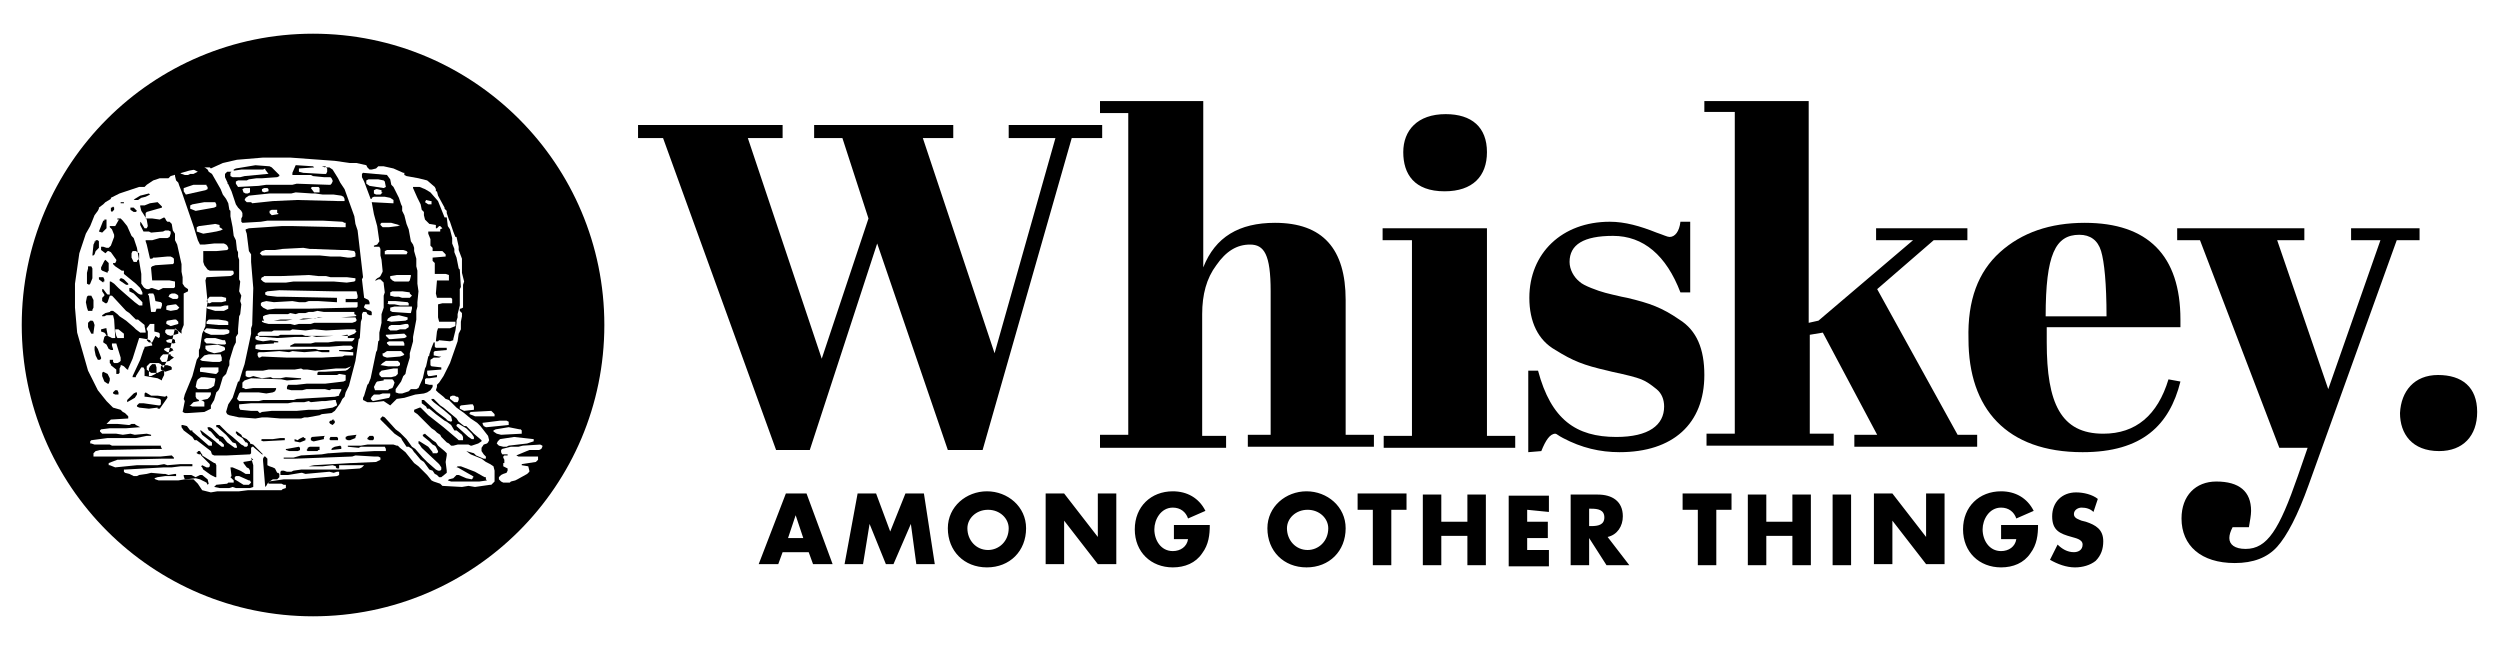 <svg xmlns="http://www.w3.org/2000/svg" viewBox="216 1009 230 59.4"><path d="M247.8 1049.2v.2l.2.1h.2l.5-.2v-.1l.1-.2-.8.1M231.3 1045.4l-.1.1-.7-.1h-.6l-.5-.3-.1.1V1045.5h.1l.8.1.5.1.1.1v.4l-.1.1h-.1l-1.4-.2h-.4l-.1.1-.1.1v.1l.2.1.9.1.8-.1v.1h.2l.7-1v-.1M247.3 1050l-.5.1-.2.1-.1.1v.1l.9-.1v-.2M228.6 1045.1h-.1l-.2.1-.6.6v.2l.7-.4.2-.3M246.6 1048.1l.1-.1.1-.1v-.2h-.1v-.1h-.1l-.1.1h-.1l-.1.1v.1l.1.1M247.1 1049.5v-.2l-.1-.1H246.4l-.1.2.1.1h.5M226.9 1045.1l-.1-.2h-.2l-.1.1-.1.1v.1l.2.1h.3v-.1M225 1041.1l-.2-.3-.1.1V1041.2l.1.5.2.4h.2l.1-.1v-.1M250.4 1049.2l-.1-.1h-.3l-.1.1-.1.1v.1l.2.1h.3l.1-.1v-.2M249.7 1037.7l.1.2.2.1h.2V1037.7l-.1-.1-.3-.1-.3-.2v-.1l.1-.2h.4v-.2l-.1-.2-.4-.2-.2-1.7.1-.2-.5-4.3-.2-.6-.1-.7-.9-2.5-.4-.6-.2-.4-.5-.8-.3-.2H246l.1.1V1024.8l-.1.2H245.7l-1.8-.1-.4-.1V1024.5l1.4-.1-.1-.1-1.5-.1h-.1l-.3.7v.2H244.6l.2.1 1 .1h.6l.1.1.1.2v.1l-.1.2-.1.1h-.2l-2.9-.1-.4.1h-2.4l-.7.1-1.9.1-.2-.3v-.2l.2-.1h.8l.2-.1.7-.1h.5l1.4-.1.2-.1v-.1l-.7-.7-.2-.1-1.3-.1-1.8.3-.2.1v.1l.7-.1h2l.2-.1v.1l.3.4h-.1l-2.1.2-.4.1h-.7l-.2-.1V1024.9l.1-.1h-.4l-.2.2V1025.3l.6 1.3.4 1.2.2.3.3.3.1.2v.3l-.1.2v.3l.1.1 1.7-.1.6-.1h5.1l1.8.1.2.1h.1v.4h-.5l-4.3-.1h-1.1l-3 .2-.3.1v.1l.1.3.2 1.6.2.3v.7l.2 2.4-.1 3.4-.1.3v.5l-.6 2.8-.2.6-.3 1h-.1l-.5 1.5-.2.3-.2.3-.2.7.1.2.2.1.9.2h.2l1.3.1.6-.1h.5l1.2.1h1.9l.3-.1h.3l1.1-.2.2-.1.9-.1.3-.2.5-.7.2-.4.2-.2.1-.4.3-.6.6-2.3.3-2 .1-.1.1-1.5.1-.3v-.4l.1-.2h.2zm-5.1-11.4l.1-.1h.6l.1.1v.4h-.5l-.3-.4zm-4.5.2v-.1l.2-.1H240.6l.1.1v.2l-.4.1-.2-.1v-.1zm-1.6-.2h.5v.4l-.2.1h-.2l-.2-.1-.1-.3.2-.1zm3.1 2.4l-.6.1-.2-.2v-.2l.2-.1h.5v.3h.1v.1zm6.1-1.3v.1h-.5l-3.9-.1-2.2.1-1.9.2-.1-.1h-.4l-.2-.2.1-.2.3-.2 1.9-.2h2l.4-.1 1.5.1h.3l.7.1h1l.7.1.2.1.1.2v.1zm1.2 8.8v.2l-.1.1h-1V1036.8h1.1v.4l-.1.1h-.4l-4.1.1h-3l-.7.1-.4-.2-.2-.2v-.2l.1-.1.4-.1.7.1 1.7-.1.6.1h.6l.3-.1h.9l1.6.1h.1v-.4l-4.9-.1h-.6l-.9-.1-.2-.1v-.2l.2-.1 1.1-.1 4.9.1h2.2l.1.4zm-8.5 2.3h1.9l.6-.1h.6l.4-.1h1.1l.3-.1H248.7l.1.2v.1l-.1.1-.3.1h-3.5l-.3.1h-1.1l-.4.1-.4-.1h-2l-.4-.1-.2-.1v-.1h.3zm8.3-3.7l-.1.1-.7.1-1.2-.1H243l-.7.1h-1.9l-.2-.1-.2-.2.1-.2h.1l.1-.1h1.5l2.6-.1.9.1h.7l.4.1h1.5l.8.1v.2zm-8.8-2.5l.2-.2.3-.1h.9l.7-.1 1.9-.1.6.1h.2l2.6.1h.6l.7.1.1.2V1032.6l-.4.1h-.3l-.7-.1h-.9l-1-.1h-5.3l-.2-.2zm7.1 13.9v.1l-.4.2-1.3.2h-.9l-1.1.1H241l-.9.1-.2.1-.2-.2H239.1l-1-.1-.1-.2v-.3l1.1-.1h3.4l.5-.1h1l.4-.1.2.1 1-.1h.3l.8-.1h.2v.1l.1.3zm1.3-3.5l-.3.3-.2.1-1.9.1H245.3l-.1.1v.2H247l.2-.1.6.1v.5l-.2.1-1.7.2h-1.7l-.9.1H242.5l-.1.2v.2l.4.1h1l.4-.1h1.7l.4.1.2-.1h.9v.1l-.2.4v.1l-.4.1-3.5.2-.3.1h-2.8l-.4.1H238l-.2-.2.2-.5.1-.1H239.8l.7.1.6-.1.2-.1.1-.2v-.1h-2.1l-.7.1-.2-.1h-.1v-.5l.1-.1.1-.1.6-.2 2.8.1.5.1 1.3-.1v-.1l-1.4-.1-.5.1h-.7l-.2-.1-.8.1-.8-.2-.3.1h-.2l-.2-.1v-.4l.1-.1h1.5l.5-.1h2.4l.6-.1.2.1h.4l.7.1 1.9-.2h.9l.5-.2zm.3-2.5l-.2.2h-1.5l-.7.1H245l-.4.1h-1.5l-.4.2v.1h3.6l1.3-.1h.7l.1.1.1.1-.1.1-.2.1h-1v.1l1.2.1h.1V1041.7H247.7l-.2.1-1.9.1h-3.2l-2.3-.1-.2.1h-.1l-.1-.2v-.2l.1-.1h.5l1.4-.1.9.1.3-.1 1.1.1 1.2-.1.4.1h.7v-.2h-1l-.3-.1-4.3.1h-.7l-.5-.1V1040.8l.1-.1 1.6-.1v-.1h.4v-.1l-.7-.1-.7.1-.5-.1-.2-.1v-.2l.1-.1h2l.2-.1h2l.3.1h3.3l.5-.1h.1V1040.1h.6zm.2-.7l-.2.2-.5.2h-1.4l-1.6.1-.4-.1-.4.1h-1.2l-1.6.1-1.2-.1h-.4l-.2-.2v-.1l.1-.1.2-.1h1l.2-.1h1.5l.2-.1 1.2.1.8-.1 1.1.1 1.9-.1H248.7v.1l.1.1zm0-1.5l-.1.1-1.3.1h-1.7l-1.8.2h-2.1l-.6.1h-.9l-.1-.2v-.2l.2-.1.4-.1h1.7l.2-.1.5.1.3-.1h.6l.3-.1h.4l.4-.1.6.1H248.6v.2l.2.1zM224.5 1038.5h-.2l-.1.1-.1.1v.4l.3.6h.2v-.1l.1-.7-.1-.3M225.7 1039.7l.1.2h.1v-.1l-.1-.5v-.1h-.1l-.4.1v.2l.3.1M225.9 1043.4l-.2-.1-.2-.1-.1.1V1043.6l.2.5.3.2h.1l.1-.3v-.2"/><path d="M232.8 1046.9l.2.1h.3l1.5-.1.6-.3V1046.3l.3-.5.2-.7.2-.2.1-.2.3-1 .3-.3.2-.6.1-.2v-.4l.4-1.3.2-.4v-.5l.2-.3v-.4l.1-1.2.1-.2.1-.9-.1-.3.1-.5-.2-.4.1-.9-.1-.2v-1.8l-.1-.3v-.4l-.1-.2-.1-.9-.2-.4-.1-.8-.2-1v-.5l-.1-.1-.1-.6-.2-.4-.3-.4-.2-.5-.8-1.4-.3-.2-.1-.2-.4-.3-.8.2-.1.1.4.2-.4.2h-.3l-.2.1h-.3l-.3-.1-.3-.2-.3.1V1025.2l.1.4.2.2.1.3.2.5 1.1 3.2.4 1.3.2.4h.4l.9-.1h.9l.2.1.1.1.1.2v.1l-.1.1-1 .1H234.7v1l.1.3.3.4.2.1h2.1l.1.1v.2l-.1.1-.2.1h-.1l-2 .1h-.1l-.1.3.2 2-.1.6-.1 1.5v.1l-.3.7-.2 1.3-.1.2v.6l-.2.3-.4 1.5-.7 1.7-.1.4.1.2-.2 1zm.3-20l-.2-.3V1026.3l.9-.3h1.2v.1l.1.1v.2l-.2.1-1.8.4zm.9 1.5l-.5-.2V1027.9l.2-.1 1.1-.2h1l.1.2v.2l-.2.1-1.7.3zm2.5 1.7l-.2.1-.4.1-1.2.2-.6-.2v-.4l.2-.1 1.5-.2.4.1v.2l.3.2zm.2 11.1l-.4.2-.6.1-.6-.2-.2-.2V1040.8l1.1-.1.6.2.1.1v.2zm.1-.6l-.1.1h-.3l-1-.1h-.4l-.2-.2v-.2l.2-.1h.8l.7.2h.2l.1.3zm-1.6-4.2l.1-.1h1.1l.4.1V1036.7l-.4.1h-.9l-.2.1h-.1l-.2-.2.2-.3zm-.2.9l.1-.1h1.2l.4-.1h.3V1037.4l-.4.2h-.8l-.7-.2-.1-.1zm0 1.3l.1-.1.1-.1h.9l.7.1.2.1V1038.9h-.9l-1.1-.1v-.2zm-.2.8l.2-.2 1.2.1h.7l.2.1v.2l-.1.1-.4.1h-1.2l-.5-.2-.2-.2h.1zm-.2 2.5l.1-.1.1-.1.4-.1h1.1l.1.3V1042.2l-.2.1h-.6l-1-.1-.2-.1.2-.2zm-.2 1l.1-.1h1.6v.4l-.2.2h-.1l-1.4-.2v-.3zm-.3 1.2l.1-.2.3-.2h.3l.9.1h.1v.2l-.1.5-.3.2-.3.1h-.9l-.2-.2.1-.5zm-.6 2.2l.2-.2.1-.1.5-.1v-.1l-.2-.1-.1-.2v-.4H235.4v.2l-.1.2-.1.1-.1.1-.5.1h-.1l.2.1.1.1v.4h-1.1l-.3-.1zM239.3 1051.3l-.3.1-.6.1v.1l.3.4.2.1.1.2v.3h-.4l-.5-.3-.7-.3h-.2l.1.8-.1.1.3.3v.2h-.5l-.1.1-1 .1-.2.2.5.1h.9l.3-.1.3.1h1.3l.3-.1v-2l-.2-.7.2.2zm-.2 2.1l-.2.2h-.5l-.8-.5v-.2l.1-.1h.3l.9.4h.1l.1.2zM244.6 1049.3v.2l.2.1h.1l.9-.2v-.2l.1-.1-1.2.1M235.1 1053.1l-.5-.4h-.2l-.4.2-.4-.2h-.7v.1l.1.3h.1l.9-.1.4.1.6.3.1.2.1-.1M227.8 1035.2v-.1l-.1-.1-.3-.3-.2-.1h-.1l-.1.1v.1l.6.4"/><path d="M232.7 1039.7v-.3l.2-.5v-2.9l.4-.2v-.2l-.3-.2-.2-.3v-.6l-.1-.5v-.7l-.4-1.8-.2-.4v-.6l-.2-.3-.1-.6-.2-.2h-.2l-.1-.1-.1-.2-.1-.1-.4.2-.7-.1h-.6v-.5l.1-.1 1.4-.4v-.1l-.4-.4-.7.1-.5.2h-.4v.1l.1.4.2.3.3.5.1.6-.1.2h-.2l-.3-.5-.1-.1V1029.7l.3.6h.5l.2.1 1.1-.1.2-.1h.3l.2.1v.2l-.1.3-.2.1h-.7l-.7.2H229.4v.1l.1.3.3 1.3h.2l.1-.1h.2l1.1-.1h.3l.2.1.1.1v.4l-.1.1h-.1l-1.5.1-.3.1-.1.1v.1l.1 1.1h1.6l.5.1v.5l-.1.1h-1l-.4.2-.6-.2h-.1l-.2.1h-.2l-.2-.1-.1-.1-.2-.3v-.9l-.4-2.4-.3-.9-.2-.2-.4-.9-.4-.5-.2-.2h-.1l-.4.7h-.5v.1l.2.2.2.5v.2l-.3.8-.2.2h-.2l-.3-.1h-.2V1032l.4.3.2-.2h.1l.2.1.5.7v.1l-.1.2h-.2v.1l.2.2.6.4h.2V1034.2l1.1.9.4.4.2.4v.2h-.2l-.2-.1-.6-.5h-.2V1035.8l.4.2.8.8V1037.1H228.8l-.4-.3-.7-.6-.8-.7-.4-.4-.3-.2h-.1V1036.1h-.2l-.1-.1-.3-.4h-.1v.2l.2.3v.1l-.2.2V1036.7l.3.2h.1l.1-.1.2-.6h.2l.1.1 1.2 1.3.3.2.6.6h.2l.6.5v.1l.1.5v.1h-.5l-.4-.3-.2-.2-.7-.6-.6-.4-.2-.2-.4-.3h-.2l-.1.1-.4.1-.3.2v.1h.2l.2-.1h.6l.1.4.1 1.6v.1H226.3l-.4-.2h-.2l-.1.1-.1.4v.1l.3.2.2.4.2.1h.2v-.1l-.1-.3v-.2h.4l.4 1.3v.3l-.1.1-.2.1h-.3l-.1-.1v-.2H226.1v.3l.1.1v.1l.5.4v.4h.2l.1-.1v-.4l.1-.2v-.1h.1l.2.1.3.3h.1v-.1l.4-.9.6-1.9h.1l.6.1.3.1.2.4v.1h-.1l-.5.1h-.1v.1l-.1.2-.3.9-.7 1.5v.1H228.5v-.1l.5-.8h.2l.1.2v.6h.1l1.1.2.4.2v-.1l.2-.4v-.4h-.2l-.4.2h-.6l-.4-.3V1042.7l.3-.3H230.6l.2.1.2.3h.1v-.1l.3-.6.2-1 .1-.2.4-1.7.6.5zm-3.9-6.9l-.2.2v.1H228.3l-.2-.4v-.4l.1-.2H228.5l.3.2v.5zm-1.4 7.3H226.8l-.1-.2-.1-.4v-.2H226.9l.5.4v.4zm3 3.2l-.1.1-.4.2h-.2v-.7l.1-.2.1-.1.1-.1H230.3l.1.3v.5zm1.1-7l.1-.2.2-.1h.3l.2.1.1.1v.2l-.1.1h-.4l-.4-.2zm-1.9-.2l.1-.1h.4l.1.2.1.5.5.1.1.1v.2l-.1.3h-.4l-.1.3h-.4l-.2-1.5-.1-.1zm.7 3.8l-.3.6H229.7l-.2-.2.1-.2v-.6l-.1-.2v-.1l.3-.4h.4v.7l.4.1.1.1V1040l-.1.1-.3-.2zm1.5 3.1l-.6.2-.4-.2V1042.7l.2-.1h.4l.3.1.1.1v.2zm.2-1.1l-.3.2-.1.1-.4.1h-.3l-.2-.3.1-.2.2-.2h.7v.1l.3.2zm0-.7l-.4.2h-.2l-.3-.2v-.1l.2-.1h.4l.2.1v.2l.1-.1zm.2-.7l-.2.1-.6-.1-.1-.1v-.1l.3-.1h.4l.1.1v.2h.1zm.2-.8l-.7.2-.3-.1-.2-.2v-.2l.1-.1h.8l.2.1.1.1v.2zm0-.9l-.7.2-.4-.2v-.2l.1-.1.6-.1h.2l.2.2v.2zm.1-1.5l-.2.2-.6.1-.4-.1v-.3l.1-.1.7-.1h.1l.1.1.2.2zM235.8 1052.9h.1v-1.1l-.1-.2h-.1l-1.1-.7v-.1l-.1-.1-.1-.2h-.2v.1h-.1v.1l.2.1h.2v.1l.1.1.2.2.2.2.2.2.1.1v.2l-.1.1h-.2l-.4-.2-.1.1.1.1.1.2.7.5.4.2M245.4 1050.1H244.5l-.2.1v.1l-.1.1.1.1h.9l.1-.1h.1v-.2M244.1 1049.3h-.1l-.1-.1-.4.2-.1.1-.3-.1v.2l.5.1.5-.2v-.1M242.2 1049.3h-.4l-.7.1h-1l-.1.1.2.1 1.9-.1h.1v-.1M243.5 1050.1l-1.1.2h-.1v.1l.3.1h.8l.2-.1v-.2M241.7 1052.6l-.1-.1h-.1l-.2-.4-.2-.1-.3-.1-.2-.1V1051.2l-.2-.2h-.1l-.1.2v.2l.2 2.4.1-.1.1-.2.2-.2.3-.2h.4l.2-.2v-.2M239.3 1049.9l-.3-.1v-.1l-.1-.1-.2-.2-.4-.2-.1-.2-.4-.3h-.1v.2h.1v.1l.5.3.3.4h.1l.1.1v.2l-.1.1h-.2l-.1-.1-.2-.1-.8-.7-.5-.4-.7-.7H235.9v.2h.1l.8.7.6.7.3.1.1.3v.1h-.2l-.7-.5-.4-.5-.3-.1-.7-.7-.2-.1h-.2v.1l.1.2.2.1.5.6.2.1.1.2h.1l.3.3v.2h-.2l-.5-.4-.1-.1-1.3-1h-.1l.2.4.9.7V1050H235.2l-.8-.7-.7-.6v-.1h-.2l-.3-.4-.4-.1h-.1v.2l.2.3.8.6.2.3h.2l1.3 1 .1.3.2.1h1.2l2.1-.1.1-.1v-.5l.1-.1h.1l.1.1.7.6h.1l-.1-.1M254.7 1027.8l.1.5.2.2v.3l.1.4.4.4.6.1v.3h.1l.2-.2h.1l.2.2-.2.1v.2h-1.1v.2l.2.5V1031.6l.2.2v.3h.9l.3.3v.2l-1.2.1V1033l.2.2v1h1l.3.1v.5h-1.1l-.1 1.2.1.4h1.3l.1.1v.4h-.9l-.4.1V1038.2l.1.4h1.5v.4l-.5.2h-1.1l-.1.3-.1.9h.2l.1-.1 1 .1.3-.1v-.1l.2-.8.1-.7v-.2l.1-.3v-.3l.2-.8v-1.5l.1-.2-.1-1.6-.1-.1-.2-1-.2-.5v-.3l-.2-.5v-.5l-.2-.8-.2-.3-.1-.8h-.2l-.6-1.5-.7-.8-.5-.3-.5-.2h-.6v.1l.4.9.3.6zm.4-.2l.1-.2.4.1h.1V1027.8h-.3l-.3-.2zM227.4 1027.7v-.1h-.3v.1M246 1024.3h-.4l.3.1M228.7 1027.4l.3-.2.4-.1.4-.2-.1-.1-.8.2-.5.3-.1.1h.2"/><path d="M228.4 1028.5h.1l.1-.1-.1-.1-.2-.2H228v.2l.3.2M224.3 1037.6h.2v-.1l.1-.2v-.7l-.2-.4H224.1l-.1.1-.1.5.1.5.1.3"/><path d="M244.8 1012.1c-14.8 0-26.8 12-26.8 26.8s12 26.8 26.8 26.8 26.8-12 26.8-26.8-12-26.8-26.8-26.8zm20.3 37.3v.2l-.6.2-1.7.2-.2.1h-.3l-.4-.1-.2-.2.1-.2.2-.2 1.3-.2 1.8.2zm-1.3-.9h.1l.1.1V1048.9l-1.9.1-.4-.1-.3-.2v-.1l.2-.1 1.2-.2 1 .2zm-1.2-.8l.2.1V1048.1l-2 .2h-.1l-.2-.1-.1-.2v-.1l1.6-.2h.6zm-1.3-.8l.1.1.1.1v.2h-1.8l-.5-.2v-.1l.1-.1 1.9-.1.1.1zm-1.8-.7l.1.2V1046.7l-.9.1-.4-.2v-.2l.1-.1.9-.1h.2zm2 7.1l-.3.3h-.1l-1.4.2-.6-.1-.6.1-1.8-.1-.2-.2-.6-.2-.2-.1-.4-.5-.2-.2-.6-.6-.4-.3-.8-1-.5-.4-.2-.2h-.1l-.3-.1h-2.4l-.6.1H248v.1l1 .1.2-.1h2.2l.1.2v.2h-1.1l-1.7.1h-.9l-1.5.1h-.1l-.6.1-1.9.1-.7.2h-.9v.1h1l5.3-.2.3-.1 1.7.1h.4l.2.1v.2l-.4.2-2.2.1h-.1l-3.4.2-.5.1H243.1h2.6l.9-.1.3.1v.1l.1.1h.2V1051.8H249.5l-.2.2-.2.1-1.5.1H243.7l-.7.1-.2.1h-.4l-.3-.1h-.2l-.1.1V1052.7h.7l1.2-.2h.1l.3.1 2.2-.2.4.1.3-.1h.2V1052.7l-.2.1-3.5.3h-1.4l-1.4.2v.2H241.9l.2.1h.2V1053.9l-.3.1-.1.1h-3.1l-.8.1h-2l-.6.1-.8-.2-.4-.6-.4-.4h-.8l-.6.1h-1.8l-.3-.1-.1-.1.3-.1.7-.1h1v-.2h-.1l-.6.1-.3-.1h-.2l-1.1-.1-.4.1-.7.1-.2.1h-.3l-.4-.2-.4-.1-.1-.1v-.2h.1l3.6-.2h.7l.8-.1h1.1v-.2h-1.1l-1.2.1-.3-.1-.6.1h-1.9l-2 .2-.5-.2h-.1v-.2l.8-.3 4.1-.1h1.1v-.1l-.2-.2-1 .1h-6.2V1050.7l.2-.2.4-.1 5-.1h.7l-.1-.2v-.1h-4.5l-.2-.1h-1.4l-.3-.1h-.1v-.2l.1-.1 1.5-.2h2.6l1-.2h.4v-.1l-.4-.1-1.1.1-.4-.1-.7.1-.6-.1h-1.3l-.2-.2v-.1l.1-.1.8-.1h1.5l1.3-.1-.4-.2-.1-.1h-.3l-.2.1h-.1l-1-.1h-1l.2-.2.1-.1.1-.1 1.6-.1v-.2l-.3-.3-.2-.1-.2-.2-.7-.2-.6-.6-.8-1-.9-1.8-1-3.5-.2-2.3v-2.2l.4-2.8.6-1.8.4-.7.4-1 .3-.4.1-.2v-.1l.4-.3.2-.2.5-.3v-.1l.8-.4 1.8-.6h.5l.2-.2.6-.4.6-.2h.8l.2-.2 1.7-.5 1.1-.2.3-.1h.5l.1.1 1.1-.5 1.3-.3 2.4-.2h2.5l4.1.3 1.4.2h.6l.9.2.1.2.2.2h.2l.4-.1.2-.2h.5l.9.2.9.4h.1v.2l.2.1 1.1.2.8.2.7.6.1.2v.2h.1l.1.4.6 1.1v.1l.2.2v.2l.2.6.1.2.3.9.2.5h.1l.2.9v.3l.3.8v1.3l.2.8-.1.3v2.1l-.2.1h-.1v.2l.2.2v.3l-.1.5v.7l-.2.4-.1.7-.7 2-.6 1.2-.4.6-.1.1-.1.1v.2l-.1.3.2.2.5.4.2.2.3.1.7.7.7.5.6.5.6.4.3.3.7.9.1.4-.1.2-.1.1-.3.1-.2.3v.3l.2.3.1.1.1.1v.2h-.2l-.7-.3-.2-.2-.7-.2.4.3 1 .4.4.3.4.2.3.2.1.4v1zm-3.3-7.5l-.1.2H257.8l-.4-.3v-.2l.2-.1h.2l.2.1h.1l.1.1v.2zm5.3 5.1l.2.1H265.5V1051.3l-.1.1-.1.1-1.3.2v.1l.6.1.1.4v.1l-.2.2-.9.5-.2.1-.4.1-.1.1h-.6l-.2-.1-.2-.2v-.2l.2-.2.2-.1.3-.1.1-.2v-.2l-.4-.2V1051.6h.1v-.3l-.1-.2v-.1l.1-.1H262.7v-.1h-.5l-.1-.2v-.2l.1-.1.8-.2h.7l.4-.1 1.6-.1.2.1v.1l-.1.2-.2.1h-.9l-1.2.5z"/><path d="M260.7 1052.9h-.1l-.2-.1-.7-.4-1.3-.5h-.3l-.1.1h.1l1.4.8.1.1h-.1v.1l-.1.1-.5-.1-.7-.3h-.2l-.3.3-.4.1-.1.1.3.1h2.6l.7-.1-.1-.1M258.1 1049.9h1l.2.1h.1l.6-.2.3-.2v-.1l-.7-.6-.7-.7h-.2l-.5-.4-.2-.3-1.2-1-.3-.2-.6-.6h-.2v.1l.2.2.9.7.7.6.1.4-.1.1-.3-.1-.2-.2-.8-.6-1.2-1.1h-.2V1046.1l.4.3.1.2h.2l.6.5.4.3.4.3.2.1.4.3.3.5h.2l.5.4.1.2V1049.5h-.4l-.1-.1-1.3-1.1-1.4-1.1-.4-.4-.3-.3h-.1l-.5.2v.2l.3.2.6.6.7.7.3.2.2.2.3.2.1.2.5.5.2.1.2.2h.2l.4-.1zm-.1-1.7v-.1l.1-.1h.1l.7.4.5.5.2.3v.2h-.2l-.3-.2-1.1-1zM257.1 1050.9v-.2l-.2-.2-.6-.5-.2-.3-.3-.2-.6-.5-.1-.1-.2.1v.1l.1.1.5.4.3.3.2.1.1.1.2.4v.1l-.1.1h-.4v-.1l-.4-.5-.8-.5h-.1v.2l.1.1.2.3 1.6 1.5.2.3v.2l-.1.1h-.2l-.2-.1-.8-.7-.2-.2-.2-.2-.7-.8-.3-.2-.5-.7-.2-.2-.4-.4-.4-.3-1-1.1-.2-.1-.1.1-.1.1v.1l1.3 1.3.6.4.1.2.4.6h.2l.3.2.2.3.1.1.5.6.3.2.5.7.3.1.2.3.2.1.2.2h.2l.5-.4v-.2l-.1-.8M251.9 1046.3l.6-.6.7-.1 1-.3.8-.1.3-.1.3-.2.2-.3v-.2H255.5l-.4-.1v-.4l.1-.1H255.5l.7-.1v-.2l-.6.1h-.2l-.1-.2V1043.1l1.3-.1v-.2l-.9-.1-.1-.1v-.5l.3-.2h.5l.2-.1h-.2l-.5-.1V1041.4l.1-.1 1.1-.1v-.2h-1l-.1-.1v-.4h-.1l-.2.5-.2.6v.1l-.1.1-.2.9-.1.2-.2.9-.4.9-.2.1h-.5l-.2.2-.6.2h-.3l-.3-.1V1044.8l.5-.7.2-.5.2-.2.1-.5.3-1v-.4l.3-1.1v-.4l.3-1.6v-.8l.1-.4v-.4l.1-1-.1-.7v-1.2l-.1-.4v-.7l-.2-.7v-.3l-.1-.3-.2-.3-.2-1.1-.2-.5-.2-.8-.2-.4v-.4l-.1-.2-.2-.6-.5-1-.2-.2-.1-.5-.3-.4-2.2-.2-.1.1V1025.3l.2.4.6 1.6h.1v-.1l.2-.1h1l.5.1.3.2V1027.7h-.1l-1.9-.1.2 1.1.3 1.1.2 1.4-.2.3-.3.1v.1h.5l.1.2v.6l.1.4.1 1v.1l-.2.4-.1.1-.2.1-.2.2h.1l.2-.1h.2l.3.3v.1l.1.8-.1.3v1.1l-.2.6v.8l-.2.9v.7l-.1.1-.1.8-.1.2-.5 2.4-.2.5-.1.1-.3 1-.1.2v.2l.4.2h.6l.9-.1.6.4zm-.7-19.6l-.2.2h-.4l-.2-.1V1026.5l.2-.1h.1l.4.1v.2h.1zm.3-.5l-.2.1-1.3-.2-.3-.2V1025.6l.2-.1h.9l.5.1.1.1.1.5zm1.9 13.7v.1l-.2.1-1.2.1h-.2l-.3-.3v-.1l1.6-.1h.1l.1.1.1.1zm-.2.7v.2H251.8l-.2-.2v-.1l.2-.1h1.3l.1.2zm.4-1.5l-.3.2h-.5l-.3.1h-.6l-.2-.2.1-.2.2-.1h.8l.5-.1h.2l.1.1v.2zm-1.9-2.2v-.2h.7l1.1.1.1.1v.2h-.8l-.5-.1h-.5l-.2-.1h.1zm0 1.4l.3-.2.7-.1.8.2v.2l-.2.1-1.3.1-.4-.1.1-.2zm2.1-.5h-.2l-1.5-.1-.2-.1V1037.3l.4-.1h1.6v.2l-.1.4zm.1-1.6l-.2.2h-.7l-.3-.1h-.4l-.4-.1V1035.9l.2-.1h.9l.7.1v.1l.2.2zm-.1-1.9v.1l-.1.4-.1.1h-1.3l-.2-.1-.2-.2v-.2l.6-.1h1.3zm-2.5-4.4h-.1l-.2-.2v-.1l.1-.1h.9l.7.2h.1l-.2.1-.8.1h-.5zm.1 2.5V1032.1l.2-.1h1.5l.3.1.1.1-.1.2h-2zm-.1 9.1l.3-.2h1.3l.3.3-.1.1-.3.1-1.2.1-.3-.1-.1-.1v-.2zm-.1.9l.3-.2h1.1l.2.2v.2l-.2.1h-.9l-.6-.1h-.1l.2-.2zm-.3.9l.2-.2 1.1-.2h.4v.5l-.2.2-.4.1h-.9l-.2-.2v-.2zm-.4 1.1l.1-.2.1-.1.6-.1v-.1h.8l.1.1.1.2-.1.3-.1.2-.3.1-.1.1H250.5l-.1-.3.1-.2zm-.2 1.5l-.2-.2.1-.2.2-.2h.5l.3-.1h.7v.2l-.1.2-.5.1-1 .2zM237.2 1025.7h-.1l-.1.1-.1.1h.3M226.4 1028.4l.1-.1v-.2l-.1-.1-.1.1h-.1V1028.4l.1.1M225.5 1030.3l.1-.1.2-.2v-.8h-.2v.1h-.1l-.2.5-.2.5.3.1M225.1 1034.6v.1l.4.3v-.1h.1v-.2l-.1-.2h-.4M224.7 1032.4l.1-.3.1-.1.1-.1.1-.1v-.6l-.1-.1h-.2v.1h-.1v.1l-.1.2-.1 1h.1M227 1029.2v-.1h-.2v.1h.1M225.3 1033.6v.2l.1.1.5.2v-.1l.1-.1v-.7l-.2-.2-.1-.1-.1.1M224.3 1035.1l.2-.5v-.9l-.1-.2H224.1v.2l-.1.4v1l.2.1"/><g><path d="M274.7 1021.7v-1.2H288v1.2h-3.2l6.8 20.3 4.3-12.9-2.4-7.4h-2.6v-1.2h12.8v1.2h-2.8l6.6 19.8 5.6-19.8h-4.3v-1.2h8.6v1.2h-2.8l-8.2 28.7h-3.2l-6.5-19-6.2 19h-3.1l-10.4-28.7h-2.3z"/><path d="M317.2 1050.1v-1.1h2.6v-29.6h-2.6v-1.1h9.5v15.3c1.1-2.8 3.3-4.1 6.6-4.1 4.4 0 6.5 2.4 6.5 7.1v12.4h2.6v1.1h-11.6v-1.1h2.1v-13.2c0-3.4-.6-4.3-1.9-4.3-1.2 0-2.2.6-3.1 1.9-.9 1.2-1.3 2.7-1.3 4.5v11.2h2.2v1.1h-11.6zM343.2 1031.1v-1.1h9.6v19.1h2.6v1.1h-12.1v-1.1h2.6v-18h-2.7zm5.8-11.6c2.4 0 3.8 1.2 3.8 3.5 0 2.2-1.3 3.6-3.9 3.6-2.8 0-3.8-1.6-3.8-3.6s1.3-3.5 3.9-3.5zM356.6 1050.6v-7.5h.9c1.2 4.5 3.5 6.1 7.2 6.1 3 0 4.4-1.1 4.4-2.8 0-.6-.2-1.2-.7-1.6s-.9-.7-1.4-.9c-.5-.2-1.3-.4-2.7-.7l-.4-.1c-2.2-.5-3.2-.9-4.8-1.9-1.6-.9-2.4-2.6-2.4-4.8 0-4.1 3-7 7.4-7 1.4 0 2.8.4 4.3 1 .6.2 1 .4 1.2.4.5 0 .9-.5 1-1.4h.9v6.5h-.9c-1.3-3.4-3.4-5.2-6.2-5.2-2.7 0-4 .8-4 2.4 0 .7.4 1.4.9 1.8.2.2.6.4 1.1.6 1 .4 1.5.5 2.8.8l.5.1c2.1.5 3.2.9 4.8 2 1.6 1 2.3 2.7 2.3 5.1 0 4.5-2.9 7.1-7.8 7.1-1.8 0-3.5-.4-5.2-1.3-.4-.2-.6-.4-.7-.4-.5 0-.9.6-1.3 1.6l-1.2.1zM372.8 1019.4v-1.1h9.6v20.4l.9-.2 8.7-7.4h-3.4v-1.1h8.4v1.1h-3.1l-5.2 4.5 7.4 13.4h1.8v1.1h-11.3v-1.1h2.1l-5-9.4-1.2.2v9.1h2.2v1.1H373v-1.1h2.6v-29.6h-2.8v.1z"/><path d="M400 1032.2c2-1.8 4.6-2.7 7.8-2.7 5.8 0 8.8 3 8.8 8.9v.7h-12.3v1.4c0 5.6 1.3 8.4 5.2 8.4 3 0 5-1.7 6-5l1.1.2c-1 4-3.5 6.5-9 6.5-7 0-10.5-4-10.5-10.4-.1-3.6.9-6.2 2.9-8zm9.8 5.9c0-3-.2-5-.5-6s-1-1.5-2-1.5c-2.2 0-3.1 1.8-3.1 7.5h5.6z"/><path d="M416.3 1031.1v-1.1H428v1.1h-2.5l4.7 13.7 4.8-13.7h-2.7v-1.1h6.3v1.1h-2.1l-8.1 22.5c-1 2.8-2 4.7-2.9 5.7-.9 1-2.2 1.5-3.9 1.5-3.1 0-4.9-1.6-4.9-4.1 0-2.1 1.3-3.4 3.2-3.4 2.1 0 3.2.9 3.2 2.7 0 .4-.1.9-.2 1.5h-1.5c-.2.4-.3.7-.3 1 0 .6.5 1 1.5 1 2 0 3.1-1.8 4.8-6.7l.9-2.6h-2.6l-7.3-19.1h-2.1zM440.3 1043.5c2.2 0 3.6 1.1 3.6 3.4 0 2.2-1.3 3.6-3.5 3.6-2.5 0-3.6-1.6-3.6-3.5.1-2 1.3-3.5 3.5-3.5z"/></g><g><path d="M288 1059.8l-.4 1.1h-1.8l2.5-6.5h1.9l2.4 6.5h-1.8l-.4-1.1H288zm1.2-3.4l-.7 2.1h1.4l-.7-2.1zM294.9 1054.4h1.7l1.3 3.5 1.4-3.5h1.7l1 6.5h-1.7l-.5-3.7-1.6 3.7h-.7l-1.5-3.7-.6 3.7h-1.7l1.2-6.5zM310.4 1057.6c0 2.1-1.5 3.6-3.6 3.6s-3.6-1.5-3.6-3.6c0-2 1.7-3.4 3.6-3.4 1.9 0 3.6 1.4 3.6 3.4zm-5.4 0c0 1.1.8 2 1.9 2 1 0 1.9-.8 1.9-2 0-.9-.8-1.7-1.9-1.7-1.1 0-1.9.8-1.9 1.7zM312.2 1054.4h1.7l3.1 4v-4h1.7v6.5H317l-3.1-4v4h-1.7v-6.5zM327.3 1057.3c0 .9-.1 1.8-.7 2.6-.6.9-1.6 1.3-2.7 1.3-2 0-3.5-1.4-3.5-3.5s1.5-3.5 3.5-3.5c1.3 0 2.4.6 3 1.8l-1.6.7c-.2-.6-.7-1-1.4-1-1.1 0-1.7 1.1-1.7 2 0 1 .6 2 1.7 2 .7 0 1.3-.4 1.4-1.1H324v-1.3h3.3zM339.8 1057.6c0 2.1-1.5 3.6-3.6 3.6s-3.6-1.5-3.6-3.6c0-2 1.7-3.4 3.6-3.4 1.9 0 3.6 1.4 3.6 3.4zm-5.4 0c0 1.1.8 2 1.9 2 1 0 1.9-.8 1.9-2 0-.9-.8-1.7-1.9-1.7-1.1 0-1.9.8-1.9 1.7zM344 1061h-1.7v-5.1h-1.4v-1.5h4.5v1.5H344v5.1zM351 1057v-2.5h1.7v6.5H351v-2.7h-2.4v2.7h-1.7v-6.5h1.7v2.5h2.4zM356.5 1055.9v1.1h1.9v1.5h-1.9v1.1h2v1.5h-3.7v-6.5h3.7v1.5l-2-.2zM365.9 1061h-2.1l-1.6-2.5v2.5h-1.7v-6.5h2.5c1.3 0 2.3.6 2.3 2 0 .9-.5 1.7-1.4 1.9l2 2.6zm-3.7-3.6h.2c.6 0 1.2-.1 1.2-.8s-.6-.8-1.2-.8h-.2v1.6zM373.9 1061h-1.7v-5.1h-1.4v-1.5h4.5v1.5h-1.4v5.1zM380.9 1057v-2.5h1.7v6.5h-1.7v-2.7h-2.4v2.7h-1.7v-6.5h1.7v2.5h2.4zM386.3 1061h-1.7v-6.5h1.7v6.5zM388.4 1054.4h1.7l3.1 4v-4h1.7v6.5h-1.7l-3.1-4v4h-1.7v-6.5zM403.5 1057.3c0 .9-.1 1.8-.7 2.6-.6.9-1.6 1.3-2.7 1.3-2 0-3.5-1.4-3.5-3.5s1.5-3.5 3.5-3.5c1.3 0 2.4.6 3 1.8l-1.6.7c-.2-.6-.7-1-1.4-1-1.1 0-1.7 1.1-1.7 2 0 1 .6 2 1.7 2 .7 0 1.3-.4 1.4-1.1h-1.4v-1.3h3.4zM408.6 1056.1c-.3-.3-.7-.4-1.1-.4-.3 0-.7.2-.7.6 0 .4.5.5.7.6l.4.1c.9.3 1.6.7 1.6 1.8 0 .7-.2 1.3-.7 1.8-.5.4-1.2.6-1.9.6-.8 0-1.6-.3-2.3-.7l.7-1.4c.4.4.9.7 1.5.7.4 0 .8-.2.8-.7 0-.5-.7-.6-1-.7-1.1-.3-1.8-.6-1.8-1.9 0-1.3.9-2.2 2.2-2.2.7 0 1.5.2 2 .6l-.4 1.2z"/></g></svg>